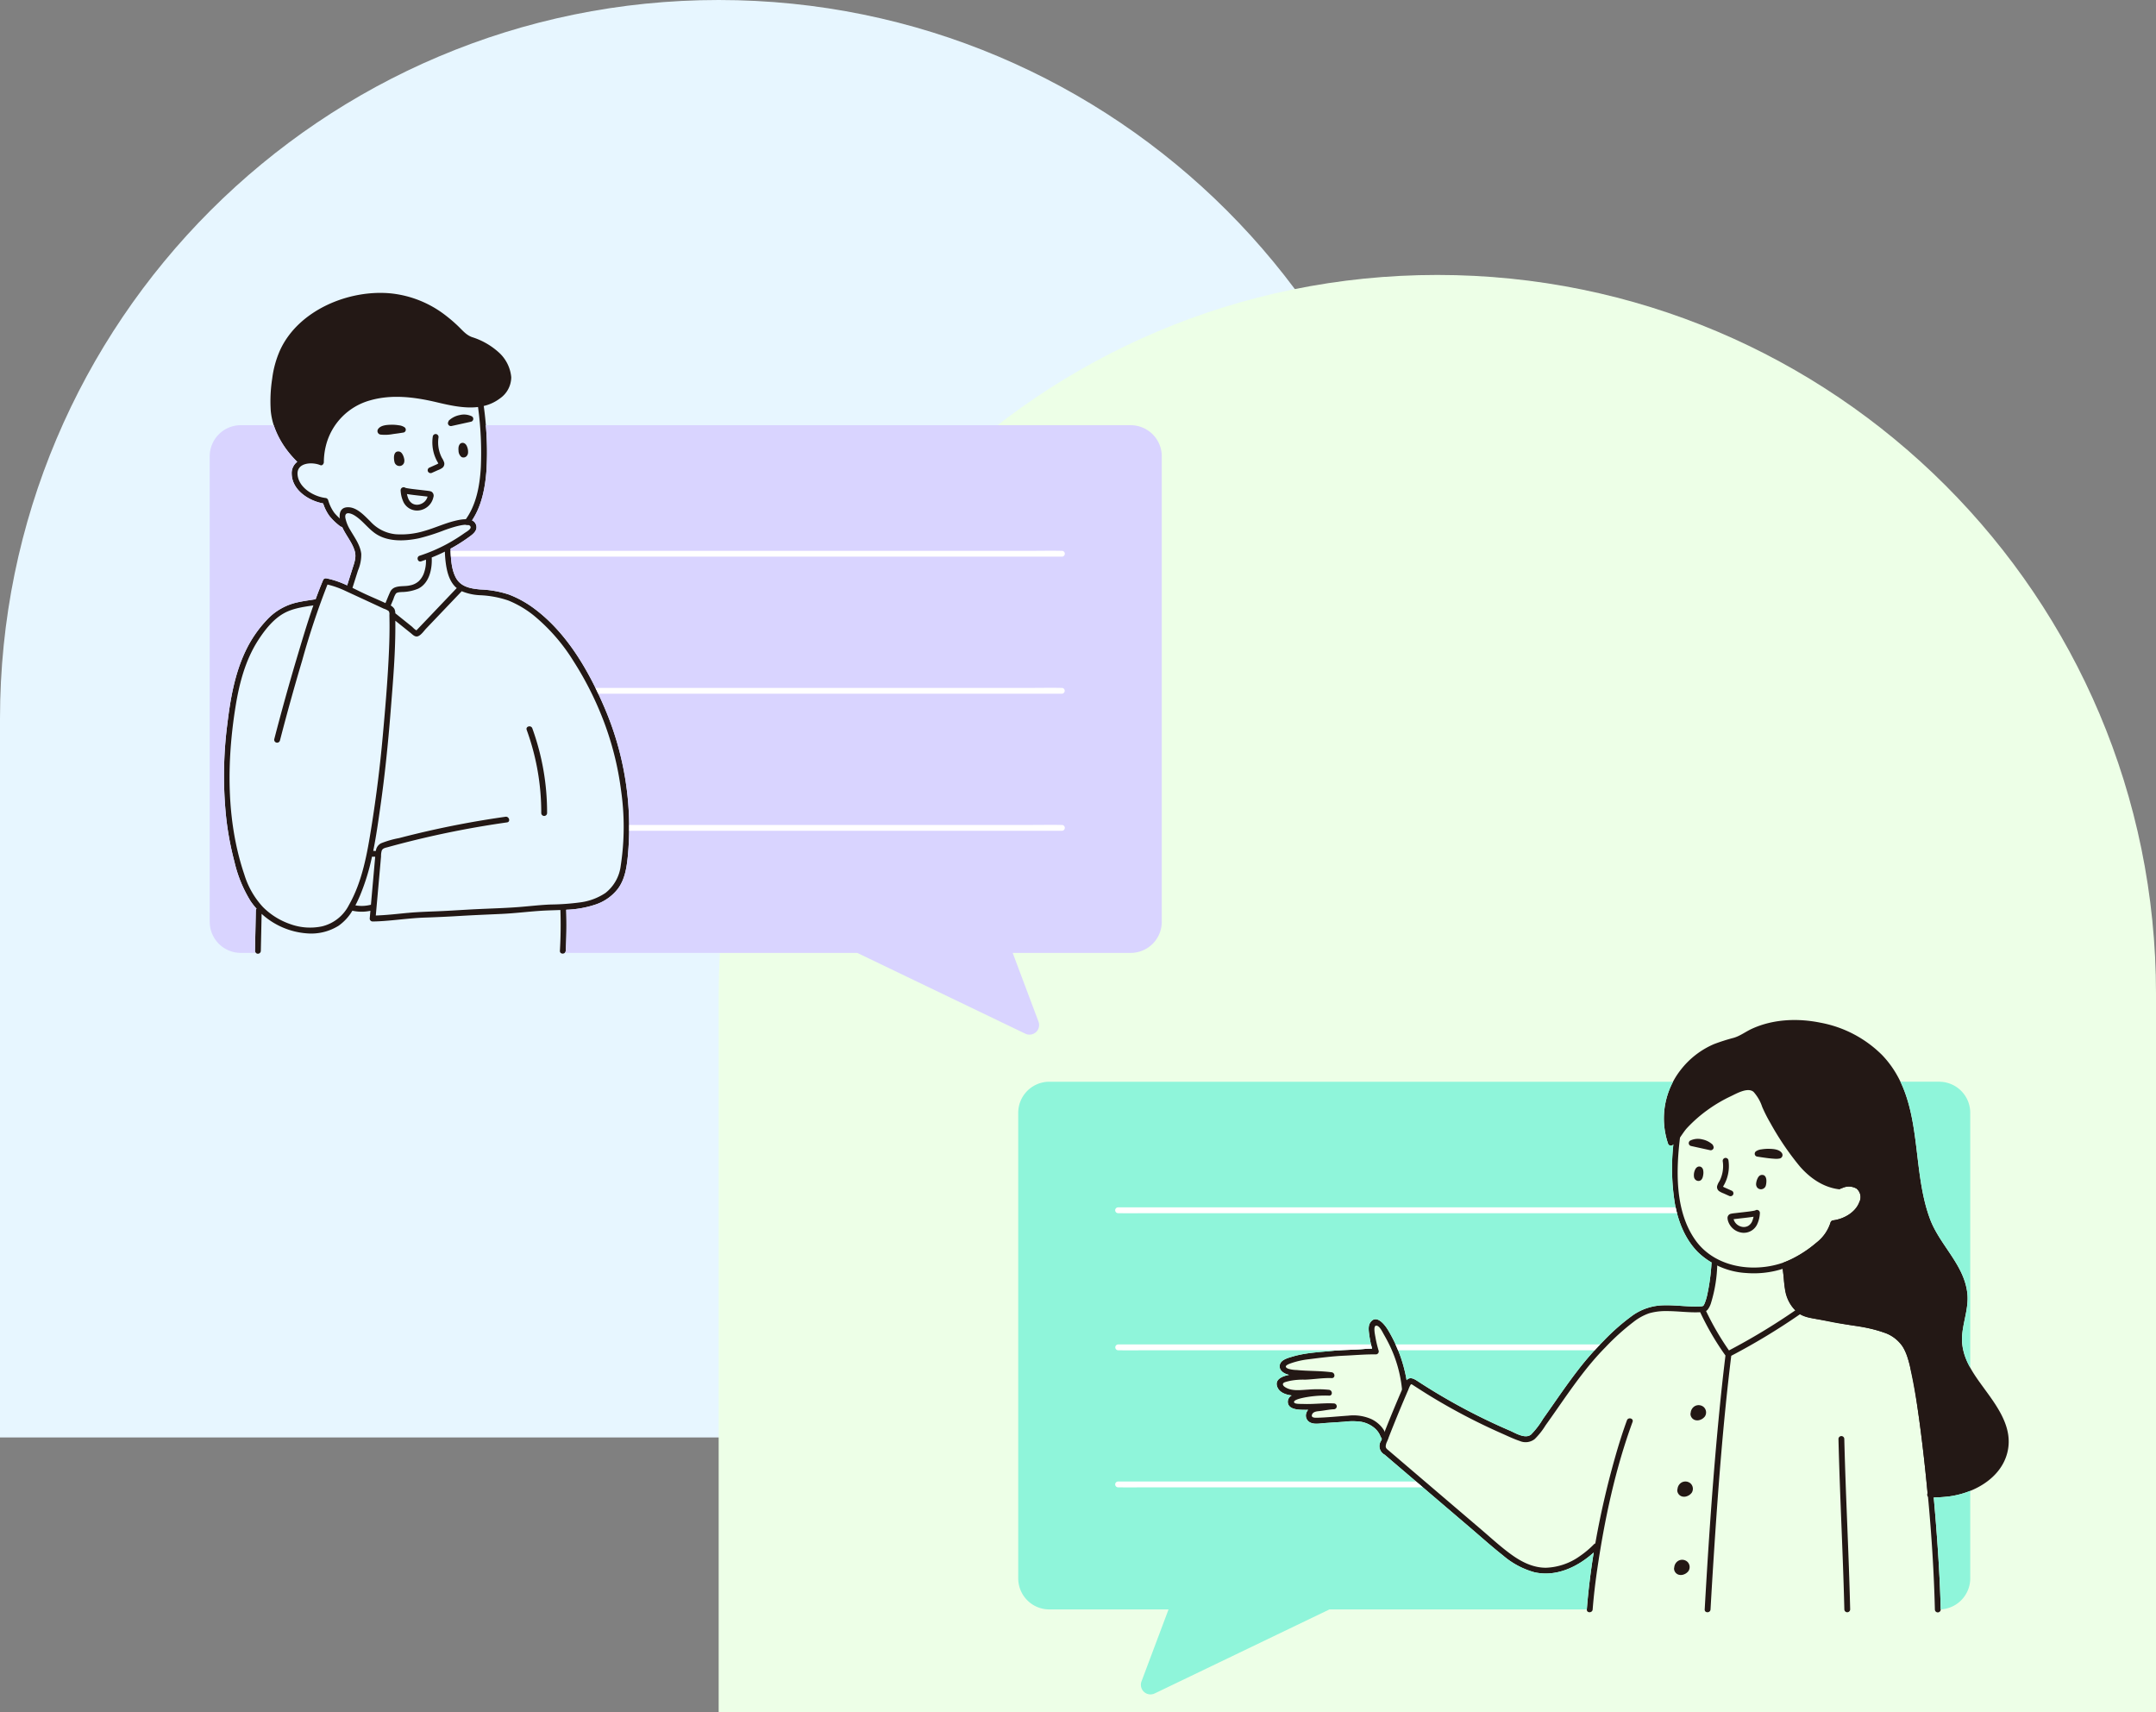 <svg xmlns="http://www.w3.org/2000/svg" xmlns:xlink="http://www.w3.org/1999/xlink" width="574.551" height="456.299" viewBox="0 0 574.551 456.299">
  <rect x="0" y="0" width="574.551" height="456.299" fill="#808080" stroke="none"/>
  <defs>
    <clipPath id="clip-path">
      <rect id="Rectangle_2782" data-name="Rectangle 2782" width="383.034" height="383.035" fill="none"/>
    </clipPath>
  </defs>
  <g id="Group_40226" data-name="Group 40226" transform="translate(-83 -1952.701)">
    <g id="Group_40222" data-name="Group 40222" transform="translate(83 1952.701)">
      <g id="Group_40221" data-name="Group 40221" clip-path="url(#clip-path)">
        <path id="Path_32723" data-name="Path 32723" d="M191.518,0h0C85.745,0,0,85.745,0,191.518V383.035H383.035V191.518C383.035,85.745,297.29,0,191.518,0" fill="#e7f6ff"/>
      </g>
    </g>
    <g id="Group_40223" data-name="Group 40223" transform="translate(274.518 2025.965)">
      <g id="Group_40221-2" data-name="Group 40221" clip-path="url(#clip-path)">
        <path id="Path_32723-2" data-name="Path 32723" d="M191.518,0h0C85.745,0,0,85.745,0,191.518V383.035H383.035V191.518C383.035,85.745,297.29,0,191.518,0" fill="#edffe7"/>
      </g>
    </g>
    <g id="Group_40214" data-name="Group 40214" transform="translate(284.899 2014.746)">
      <g id="Group_40225" data-name="Group 40225" transform="translate(34)">
        <path id="Path_32680" data-name="Path 32680" d="M376.1,651.524c-1.3-.254-2.88-1.19-2.435-2.786.364-1.308,2.352-1.777,3.477-2.112,3.6-1.07,7.535-1.169,11.249-1.565,1.837-.2,3.668-.172,5.508-.283,1.44-.086,2.87-.217,4.309-.25a29.243,29.243,0,0,1-.743-3.676c-.142-1.061-.355-2.383.314-3.322,1.628-2.282,3.919.732,4.734,2.119a38.285,38.285,0,0,1,5.229,15.6c.1.994-1.453.987-1.553,0a34.756,34.756,0,0,0-3.441-11.907c-.434-.877-.9-1.738-1.388-2.585-.363-.629-1.165-2.42-2.064-2.343-.823.07-.273,2.5-.181,3.047a29.506,29.506,0,0,0,.864,3.627.783.783,0,0,1-.749.983c-2.76-.045-5.558.217-8.316.339-3.189.141-6.435.561-9.6.963a21.949,21.949,0,0,0-4.484.984c-.635.222-2.584.832-.959,1.532a8.01,8.01,0,0,0,2.239.347c3.107.305,6.241.19,9.339.6.956.128,1.03,1.591,0,1.554-2.368-.087-4.706.337-7.068.417a18.966,18.966,0,0,0-3.779.265,15.066,15.066,0,0,0-1.586.4c-.819.288-.652.878,0,1.305,1.782,1.175,4.178.782,6.179.683a31.264,31.264,0,0,1,5.561.05c.958.125,1.028,1.6,0,1.553a28.99,28.99,0,0,0-4.836.226c-.43.055-5.012.664-4.449,1.621.259.441,1.823.339,2.3.362.994.046,1.991.02,2.985-.02,1.758-.07,3.517-.215,5.276-.114a.777.777,0,0,1,0,1.554c-1.326.064-2.642.373-3.967.5-.613.057-1.484.168-1.789.8-.451.933.585.978,1.228.963,2.781-.069,5.576-.369,8.352-.555a11.918,11.918,0,0,1,6.182.916,8.267,8.267,0,0,1,2.364,1.7,7.68,7.68,0,0,1,.978,1.247,12.607,12.607,0,0,0,.869,1.676c.646.756-.448,1.86-1.1,1.1a7.227,7.227,0,0,1-.925-1.65,5.577,5.577,0,0,0-1.362-1.691,7.69,7.69,0,0,0-3.441-1.641,16.577,16.577,0,0,0-4.6-.029l-5.173.346c-1.221.082-2.768.424-3.922-.156a2.042,2.042,0,0,1-1.009-2.569,2.516,2.516,0,0,1,.46-.8c-.223,0-.446.013-.669.01-1.492-.022-4.663.087-4.742-2.1a1.907,1.907,0,0,1,1.026-1.733c-1.7-.228-3.36-.855-3.874-2.394-.638-1.91,1.352-2.739,3.186-3.1" transform="translate(-268.481 -347.215)" fill="#231815"/>
        <path id="Path_32681" data-name="Path 32681" d="M90.564,521.589c-1.125,9.1-1.539,20.069,4.019,27.931,5.6,7.924,17.248,9.057,25.568,5.13a33.1,33.1,0,0,0,6.932-4.629,10.581,10.581,0,0,0,3.527-5.187.818.818,0,0,1,.749-.57c2.8-.37,5.905-2.106,6.93-4.874a2.944,2.944,0,0,0-.759-3.594,4.122,4.122,0,0,0-3.837-.126c-.928.37-1.332-1.132-.413-1.5,3.415-1.362,7.531.686,6.751,4.743-.766,3.989-4.942,6.409-8.673,6.9l.749-.57a11.548,11.548,0,0,1-3.132,5.186,36.261,36.261,0,0,1-5.957,4.453A25.3,25.3,0,0,1,108.2,558.3a20.37,20.37,0,0,1-12.934-5.56c-3.4-3.419-5.236-8.086-6.111-12.756a60.079,60.079,0,0,1-.147-18.394c.121-.979,1.676-.991,1.554,0" transform="translate(121.311 -281.124)" fill="#231815"/>
        <path id="Path_32682" data-name="Path 32682" d="M171.4,542.851a8.7,8.7,0,0,0,.908-5.252.8.8,0,0,1,.542-.955.782.782,0,0,1,.956.542,10.391,10.391,0,0,1-.5,5.172,11.07,11.07,0,0,1-.533,1.21c-.092.178-.192.351-.293.524-.034.059-.07.14-.111.2.108.053.28.152.311.166l.693.31,1.387.62a.782.782,0,0,1,.279,1.063.8.8,0,0,1-1.063.279l-1.463-.655a5.8,5.8,0,0,1-1.179-.592,1.354,1.354,0,0,1-.543-1.33,4.6,4.6,0,0,1,.606-1.308" transform="translate(50.899 -290.121)" fill="#231815"/>
        <path id="Path_32683" data-name="Path 32683" d="M150.523,550.379a1.478,1.478,0,0,1-.186-.988,3.889,3.889,0,0,1,.389-1.328,2.194,2.194,0,0,1,.372-.559,1.143,1.143,0,0,1,.877-.347c.04.005.074.018.112.024a.869.869,0,0,1,.095,0c.634.13.834.812.877,1.366a4.8,4.8,0,0,1-.1,1.247,1.556,1.556,0,0,1-.161.49,1.39,1.39,0,0,1-1.094.7,1.293,1.293,0,0,1-1.183-.6" transform="translate(81.763 -296.128)" fill="#231815"/>
        <path id="Path_32684" data-name="Path 32684" d="M190.329,542.1a1,1,0,0,1,1.033-.012,1.236,1.236,0,0,1,.537.858,3.392,3.392,0,0,1,.055.849,4.716,4.716,0,0,1-.136.847,1.851,1.851,0,0,1-.4.832,1.067,1.067,0,0,1-.526.3,1.193,1.193,0,0,1-.781-.106,1.257,1.257,0,0,1-.642-.855,3.4,3.4,0,0,1,.305-2.068,1.491,1.491,0,0,1,.559-.647" transform="translate(26.08 -293.16)" fill="#231815"/>
        <path id="Path_32685" data-name="Path 32685" d="M183.427,525.28a4.669,4.669,0,0,1,3.18-.338,5.754,5.754,0,0,1,2.752,1.356.7.7,0,0,1,.2.366.772.772,0,0,1,.1.617.79.79,0,0,1-.955.542l-5.093-1.123a.785.785,0,0,1-.186-1.42" transform="translate(31.085 -283.386)" fill="#231815"/>
        <path id="Path_32686" data-name="Path 32686" d="M140.859,533.038a.764.764,0,0,1-.556-.646.807.807,0,0,1,.371-.774,3.228,3.228,0,0,1,1.424-.487,11.159,11.159,0,0,1,2.034-.145c1.116.023,2.784.119,3.441,1.192a.93.93,0,0,1-.645,1.39,4.7,4.7,0,0,1-1.377.061c-1.2-.066-2.393-.237-3.578-.414-.372-.055-.743-.113-1.114-.176" transform="translate(91.417 -286.906)" fill="#231815"/>
        <path id="Path_32687" data-name="Path 32687" d="M155.316,569.9a9.946,9.946,0,0,1,1.064-.152c1.085-.133,2.173-.245,3.258-.379l.428-.054.149-.02.184-.025c.253-.036.507-.074.759-.118.179-.032.359-.064.535-.111l.011,0a.806.806,0,0,1,1.282.606,8.008,8.008,0,0,1-.6,2.786c-.013.031-.034.055-.049.084a1.044,1.044,0,0,1-.029.1,3.939,3.939,0,0,1-3.764,2.368,4.484,4.484,0,0,1-3.944-2.859,3.082,3.082,0,0,1-.238-1.2,1.133,1.133,0,0,1,.952-1.021m.6,1.149,0-.007c0,.01-.047-.24,0,.007m5.6-1.75a.434.434,0,0,0-.055.138.619.619,0,0,1,.055-.138m.255-.276c.049-.012.1-.027.106-.038.006-.027-.063.011-.106.038m-5.642,2.745a2.83,2.83,0,0,0,.576.826,2.989,2.989,0,0,0,1.684.824,2.437,2.437,0,0,0,1.429-.251,2.61,2.61,0,0,0,1.118-1.272,7.115,7.115,0,0,0,.363-1.2c-.319.051-.638.1-.957.138-1.233.165-2.471.292-3.706.439l-.387.047-.165.021-.017,0-.084.013,0,.008a2.6,2.6,0,0,0,.143.406m-.434-.362c-.119.021-.073.063,0,0" transform="translate(70.109 -308.529)" fill="#231815"/>
        <path id="Path_32688" data-name="Path 32688" d="M4.579,464.27a22.311,22.311,0,0,1,8.8-6.769,51.819,51.819,0,0,1,5.256-1.675c1.75-.517,3.172-1.64,4.822-2.4,5.691-2.61,12.236-2.859,18.308-1.624a31.35,31.35,0,0,1,16.371,8.583c11.391,11.844,7.474,29.441,12.8,43.716,2.592,6.953,9.1,12.152,9.945,19.794.448,4.074-1.294,7.907-1.42,11.937-.125,3.968,1.769,7.518,3.951,10.7,4,5.84,10.154,12.283,8.08,20.02C89.7,573.26,82.679,577.1,76.234,578a39.963,39.963,0,0,1-5.142.327h0l-.145,0a.76.76,0,0,1-.665-1.123c-.611-6.581-1.32-13.156-2.237-19.7-.766-5.458-1.458-11.135-3.073-16.423a9.618,9.618,0,0,0-5.752-6.516,38.408,38.408,0,0,0-8.694-2.063c-2.871-.448-5.7-1.024-8.559-1.537-1.914-.344-4.32-.494-5.958-1.651a9.787,9.787,0,0,1-3.647-5.949,33.632,33.632,0,0,1-.405-3.564c-.1-1.156-.317-2.3-.315-3.464a.8.8,0,0,1,.57-.749,30.071,30.071,0,0,0,8.251-5.007,11.134,11.134,0,0,0,3.971-5.548.817.817,0,0,1,.749-.57c2.8-.371,5.905-2.107,6.93-4.874A2.946,2.946,0,0,0,51.349,496a4.122,4.122,0,0,0-3.837-.126.718.718,0,0,1-.265.047.59.59,0,0,1-.61.262c-4.2-.536-7.686-2.986-10.42-6.122a75.252,75.252,0,0,1-7.8-11.494,40.122,40.122,0,0,1-2.2-4.329,11.306,11.306,0,0,0-2.289-3.987c-1.529-1.357-4.6.454-6.114,1.166a38.616,38.616,0,0,0-5.71,3.317,37.3,37.3,0,0,0-5.882,5.09c-1.356,1.456-2.231,3.585-3.956,4.648a.787.787,0,0,1-1.141-.464A20.971,20.971,0,0,1,4.579,464.27" transform="translate(207.492 -241.328)" fill="#231815"/>
        <path id="Path_32689" data-name="Path 32689" d="M42.608,648.352c1.379-3.6,2.838-7.178,4.338-10.733q.573-1.359,1.156-2.713a14.5,14.5,0,0,1,1.109-2.435c.883-1.3,2.041-.667,3.087.016q4.672,3.053,9.547,5.778t9.923,5.107q2.523,1.191,5.087,2.294c1.531.659,4.169,2.348,5.706,1.047a22.088,22.088,0,0,0,3.178-4.157c1.036-1.457,2.057-2.924,3.079-4.39,2.01-2.882,4.029-5.759,6.179-8.539a81.325,81.325,0,0,1,7-7.983,57.1,57.1,0,0,1,7.677-6.7,14.8,14.8,0,0,1,8.451-2.657c3.148-.067,6.284.448,9.431.3.864-.04.922-.039,1.279-.878a14.7,14.7,0,0,0,.757-2.67,53.171,53.171,0,0,0,.9-6.1c.055-.588.111-1.177.13-1.767.032-1,1.586-1,1.554,0a37.775,37.775,0,0,1-1.634,10.379,5.535,5.535,0,0,1-.928,1.9,1.843,1.843,0,0,1-.425.366,73.681,73.681,0,0,0,6.105,10.5,171.457,171.457,0,0,0,17.692-10.693c-.166-.165-.331-.342-.495-.536-2.628-3.106-2.326-6.848-2.9-10.638-.148-.978,1.349-1.4,1.5-.413.5,3.287.137,6.956,2.3,9.718a5.841,5.841,0,0,0,1.794,1.7,10.457,10.457,0,0,0,2.454.718c1.555.332,3.124.58,4.679.92,4.739,1.037,9.675,1.247,14.291,2.825a10.891,10.891,0,0,1,7.931,8.462c1.831,6.532,2.636,13.442,3.493,20.153.6,4.665,1.1,9.341,1.548,14.023a.791.791,0,0,1,.131,1.388q.38,4.066.707,8.135c.612,7.742,1.107,15.5,1.3,23.266a.777.777,0,0,1-1.554,0c-.359-14.6-1.572-29.231-3.3-43.73-.806-6.746-1.718-13.511-3.173-20.152a19.245,19.245,0,0,0-2.1-6.195,9.586,9.586,0,0,0-5.069-3.74c-4.564-1.644-9.488-1.865-14.2-2.85-1.826-.381-3.675-.68-5.492-1.1a8.643,8.643,0,0,1-2.545-.951A173.937,173.937,0,0,1,135.9,625.745c-2.171,17.681-3.506,35.466-4.654,53.239q-.464,7.174-.868,14.351c-.056.994-1.611,1-1.554,0,1.007-17.794,2.212-35.587,3.958-53.326q.7-7.152,1.567-14.289a.349.349,0,0,1,.013-.038,73.4,73.4,0,0,1-6.74-11.549c-2.995.149-5.986-.311-8.981-.3a15.722,15.722,0,0,0-4.672.6,14.527,14.527,0,0,0-4.1,2.274,62.956,62.956,0,0,0-7.522,6.792c-4.947,5-8.943,10.808-12.954,16.557-.986,1.413-1.974,2.824-2.979,4.223a19.162,19.162,0,0,1-2.876,3.639,3.916,3.916,0,0,1-3.976.537c-1.685-.567-3.327-1.361-4.952-2.079a162.054,162.054,0,0,1-19.053-9.985c-1.53-.937-3.036-1.911-4.542-2.885-.46-.3-.494-.188-.732.257-.2.367-.339.777-.5,1.159q-.586,1.353-1.162,2.711-2.3,5.435-4.434,10.942a3.364,3.364,0,0,0-.369,1.288c.018.576.4.79.819,1.149q1.144.98,2.291,1.956l4.418,3.771,9,7.683,8.837,7.543c2.71,2.313,5.354,4.771,8.255,6.846,2.688,1.923,5.722,3.424,9.095,3.411a16.5,16.5,0,0,0,9.022-3.1,25,25,0,0,0,3.773-3.17.734.734,0,0,1,.343-.2,230.066,230.066,0,0,1,5.209-22.723c.958-3.4,2.009-6.768,3.222-10.083.341-.931,1.842-.529,1.5.413-4.608,12.582-7.459,25.961-9.4,39.2-.525,3.578-.953,7.17-1.233,10.775-.076.991-1.631,1-1.553,0,.394-5.064,1.019-10.13,1.838-15.172-4.289,3.861-10.007,6.592-15.847,5.254a21.658,21.658,0,0,1-8.327-4.462c-2.958-2.325-5.766-4.853-8.626-7.295L48.115,656.015q-2.291-1.956-4.582-3.911a2.577,2.577,0,0,1-.926-3.752" transform="translate(89.561 -326.515)" fill="#231815"/>
        <path id="Path_32690" data-name="Path 32690" d="M99.9,710.005c.366,15.145,1.2,30.273,1.565,45.417a.777.777,0,0,1-1.553,0c-.366-15.145-1.2-30.273-1.565-45.417a.777.777,0,0,1,1.554,0" transform="translate(155.687 -388.603)" fill="#231815"/>
        <path id="Path_32691" data-name="Path 32691" d="M187.826,692.872a1.5,1.5,0,0,1-.069-.713,1.591,1.591,0,0,1,.045-.153,2.225,2.225,0,0,1,.978-1.669,2.082,2.082,0,0,1,2.527.213,1.957,1.957,0,0,1,.294,2.431,2.64,2.64,0,0,1-1.235.923,2.156,2.156,0,0,1-1.4.076,1.755,1.755,0,0,1-1.138-1.108" transform="translate(26.858 -377.623)" fill="#231815"/>
        <path id="Path_32692" data-name="Path 32692" d="M197.154,741.342a1.754,1.754,0,0,1-1.138-1.108,1.5,1.5,0,0,1-.069-.712,1.4,1.4,0,0,1,.045-.153,2.223,2.223,0,0,1,.977-1.669,2.081,2.081,0,0,1,2.527.213,1.956,1.956,0,0,1,.294,2.431,2.637,2.637,0,0,1-1.235.923,2.154,2.154,0,0,1-1.4.076" transform="translate(15.15 -404.641)" fill="#231815"/>
        <path id="Path_32693" data-name="Path 32693" d="M198,787.929a2.223,2.223,0,0,1,.978-1.669,2.081,2.081,0,0,1,2.527.213,1.956,1.956,0,0,1,.294,2.431,2.637,2.637,0,0,1-1.235.923,2.154,2.154,0,0,1-1.4.076,1.752,1.752,0,0,1-1.137-1.108,1.492,1.492,0,0,1-.069-.712,1.324,1.324,0,0,1,.045-.153" transform="translate(12.278 -432.343)" fill="#231815"/>
        <path id="Path_32709" data-name="Path 32709" d="M46.757,741.832a.777.777,0,0,1,0-1.553.777.777,0,0,1,0,1.553" transform="translate(232.132 -406.3)" fill="#231815"/>
        <path id="Path_32710" data-name="Path 32710" d="M42.46,497.653v67.893a15.278,15.278,0,0,1-2.2-7.873c.127-4.03,1.869-7.863,1.42-11.937-.841-7.643-7.353-12.841-9.945-19.794-4.333-11.621-2.544-25.444-7.874-36.572H34.177a8.282,8.282,0,0,1,8.282,8.282" transform="translate(246.689 -263.167)" fill="#8ff5da"/>
        <path id="Path_32711" data-name="Path 32711" d="M33.588,743.157V766.48a8.275,8.275,0,0,1-7.868,8.262c-.192-7.758-.686-15.51-1.3-23.245q-.26-3.285-.558-6.568a36.728,36.728,0,0,0,4.3-.312,23.293,23.293,0,0,0,5.422-1.46" transform="translate(255.561 -407.942)" fill="#8ff5da"/>
        <path id="Path_32712" data-name="Path 32712" d="M192.561,489.371H358.79a20.731,20.731,0,0,0-1.346,16.474.787.787,0,0,0,1.141.464c.1-.065.2-.145.3-.216a56.633,56.633,0,0,0,.418,15.933c.876,4.67,2.713,9.337,6.111,12.756a17.348,17.348,0,0,0,3.666,2.778.787.787,0,0,0-.061.26c-.019.59-.074,1.179-.13,1.767a53.081,53.081,0,0,1-.9,6.1,14.655,14.655,0,0,1-.756,2.67c-.358.839-.416.839-1.28.878-3.147.143-6.283-.371-9.43-.3a14.8,14.8,0,0,0-8.451,2.657,57.13,57.13,0,0,0-7.678,6.7,81.4,81.4,0,0,0-7,7.983c-2.15,2.78-4.169,5.657-6.179,8.539-1.023,1.466-2.043,2.934-3.079,4.39a22.075,22.075,0,0,1-3.178,4.157c-1.536,1.3-4.174-.388-5.706-1.047q-2.563-1.1-5.087-2.294-5.047-2.382-9.922-5.107t-9.547-5.778c-.977-.639-2.048-1.212-2.906-.227a38.768,38.768,0,0,0-4.916-13.31c-.814-1.386-3.106-4.4-4.734-2.119-.67.938-.456,2.261-.314,3.322a29.217,29.217,0,0,0,.743,3.676c-1.439.034-2.868.164-4.309.25-1.839.11-3.671.087-5.508.283-3.714.4-7.652.5-11.249,1.565-1.125.334-3.112.8-3.477,2.111-.445,1.6,1.14,2.531,2.435,2.786-1.835.365-3.824,1.193-3.186,3.1.514,1.539,2.173,2.166,3.874,2.394a1.907,1.907,0,0,0-1.026,1.733c.078,2.185,3.249,2.076,4.741,2.1.223,0,.446-.008.669-.01a2.507,2.507,0,0,0-.461.8,2.042,2.042,0,0,0,1.009,2.569c1.154.58,2.7.238,3.922.156l5.173-.346a16.575,16.575,0,0,1,4.6.029,7.69,7.69,0,0,1,3.441,1.641,5.568,5.568,0,0,1,1.361,1.691c.217.433.373.826.608,1.208-.06.155-.123.308-.183.463a2.578,2.578,0,0,0,.926,3.752q2.285,1.962,4.582,3.911l18.328,15.645c2.861,2.442,5.669,4.97,8.627,7.295a21.662,21.662,0,0,0,8.326,4.462c5.84,1.338,11.558-1.393,15.847-5.254-.82,5.042-1.445,10.107-1.838,15.171H267.21l-46.574,22.391a2.561,2.561,0,0,1-3.507-3.209l7.205-19.182H192.561a8.282,8.282,0,0,1-8.282-8.282V497.653a8.282,8.282,0,0,1,8.282-8.282" transform="translate(-148.831 -263.167)" fill="#8ff5da"/>
        <path id="Path_32713" data-name="Path 32713" d="M364.221,737.366h79.392l1.82,1.554H372.346c-2.6,0-5.2.055-7.794,0-.11,0-.221,0-.332,0a.777.777,0,0,1,0-1.554" transform="translate(-302.158 -404.639)" fill="#fff"/>
        <path id="Path_32714" data-name="Path 32714" d="M306.553,653.887H254.161q-.319-.783-.673-1.553h54.525q-.74.767-1.46,1.553" transform="translate(-117.495 -356.131)" fill="#fff"/>
        <path id="Path_32715" data-name="Path 32715" d="M395.754,652.333H463.16c.085.371.163.744.262,1.112-1.439.034-2.868.165-4.309.251-1.46.087-2.916.1-4.373.191H403.88c-2.6,0-5.2.056-7.794,0-.11,0-.221,0-.332,0a.777.777,0,0,1,0-1.553" transform="translate(-333.691 -356.13)" fill="#fff"/>
        <path id="Path_32716" data-name="Path 32716" d="M206.523,567.3H355.1q.166.78.369,1.554H214.648c-2.6,0-5.2.055-7.794,0-.11,0-.221,0-.332,0a.777.777,0,0,1,0-1.554" transform="translate(-144.46 -307.623)" fill="#fff"/>
      </g>
      <g id="Group_40224" data-name="Group 40224" transform="translate(-21 16)">
        <path id="Path_32694" data-name="Path 32694" d="M609.8,97.611a.783.783,0,0,1,.279-1.063l1.34-.6.71-.317c.057-.026.278-.164.4-.212-.029-.061-.058-.136-.074-.163-.1-.178-.206-.353-.3-.534a11.4,11.4,0,0,1-.579-1.3,10.62,10.62,0,0,1-.508-5.285.783.783,0,0,1,.956-.543.8.8,0,0,1,.542.955,8.924,8.924,0,0,0,.93,5.389A5.075,5.075,0,0,1,614.1,95.2a1.374,1.374,0,0,1-.46,1.351,4.743,4.743,0,0,1-1.2.629l-1.576.706a.8.8,0,0,1-1.063-.279" transform="translate(-676.62 -49.956)" fill="#231815"/>
        <path id="Path_32695" data-name="Path 32695" d="M635.384,98.383a1.118,1.118,0,0,1,.114-.006c.032-.006.059-.017.093-.021a1.146,1.146,0,0,1,.836.308,1.791,1.791,0,0,1,.369.5,3.67,3.67,0,0,1,.395,1.057,2.168,2.168,0,0,1,.006,1.107,1.3,1.3,0,0,1-.946.876,1.4,1.4,0,0,1-.9-.111,1.433,1.433,0,0,1-.534-.482,1.293,1.293,0,0,1-.193-.472,5.1,5.1,0,0,1-.128-1.237c.016-.594.2-1.377.891-1.518" transform="translate(-710.406 -56.104)" fill="#231815"/>
        <path id="Path_32696" data-name="Path 32696" d="M596.554,93.154a1.481,1.481,0,0,1,.608.679,3.643,3.643,0,0,1,.359,1.748,1.462,1.462,0,0,1-.443,1.041,1.146,1.146,0,0,1-1.328.171,2.2,2.2,0,0,1-.771-1.719,3.024,3.024,0,0,1-.009-.7,1.8,1.8,0,0,1,.37-1.027.991.991,0,0,1,1.215-.192" transform="translate(-653.685 -53.069)" fill="#231815"/>
        <path id="Path_32697" data-name="Path 32697" d="M592.067,77a5.878,5.878,0,0,1,2.809-1.384,4.758,4.758,0,0,1,3.241.344.785.785,0,0,1-.186,1.42l-5.212,1.15a.794.794,0,0,1-.956-.543.774.774,0,0,1,.1-.621.685.685,0,0,1,.2-.367" transform="translate(-653.265 -43.062)" fill="#231815"/>
        <path id="Path_32698" data-name="Path 32698" d="M637.265,81.8a11.444,11.444,0,0,1,2.077.148,3.289,3.289,0,0,1,1.453.5.8.8,0,0,1,.371.774.766.766,0,0,1-.557.646c-.929.159-1.863.291-2.8.408a11.4,11.4,0,0,1-3.3.154.946.946,0,0,1-.756-1.416c.669-1.091,2.372-1.187,3.507-1.211" transform="translate(-713.934 -46.665)" fill="#231815"/>
        <path id="Path_32699" data-name="Path 32699" d="M617.676,120.746c.153.038.306.073.462.1.207.038.414.071.622.1l.324.047.115.016.236.031c1.115.143,2.232.26,3.349.392.425.05.851.1,1.273.167a1.8,1.8,0,0,1,.572.178,1.254,1.254,0,0,1,.488,1.487,4.484,4.484,0,0,1-3.618,3.465,4.039,4.039,0,0,1-4.416-2.347.964.964,0,0,1-.027-.1c-.016-.03-.037-.055-.051-.087a8.19,8.19,0,0,1-.612-2.847.809.809,0,0,1,1.284-.606m6.174,2.394c.053.038.1.023,0,0m-5.394.525a2.715,2.715,0,0,0,1.112,1.288,2.479,2.479,0,0,0,1.517.281,3.1,3.1,0,0,0,1.693-.811,2.932,2.932,0,0,0,.608-.839,3.71,3.71,0,0,0,.187-.495l-.034-.006-.119-.017h0l-.339-.043c-.586-.071-1.174-.136-1.761-.2-1.08-.123-2.168-.241-3.242-.425a7.343,7.343,0,0,0,.38,1.27" transform="translate(-690.531 -68.796)" fill="#231815"/>
        <path id="Path_32700" data-name="Path 32700" d="M568.258,31.229a38.9,38.9,0,0,1,.4-8.423,26.739,26.739,0,0,1,2.068-7.487C575.592,4.62,589.049-.947,600.272.133a28.626,28.626,0,0,1,14.739,5.982A39.319,39.319,0,0,1,618.2,8.863c1.166,1.116,2.146,2.364,3.71,2.923a19.079,19.079,0,0,1,7,3.961,10.137,10.137,0,0,1,3.447,6.726,6.926,6.926,0,0,1-2.954,5.606,11.41,11.41,0,0,1-4.379,2.055,88.155,88.155,0,0,1,.735,17.055C625.4,52.165,624.4,57.441,621.3,61.5c-.6.785-1.948.012-1.341-.784,3.066-4.023,4-9.26,4.291-14.2a90.13,90.13,0,0,0-.747-16.106c-3.618.441-7.483-.43-11.013-1.268-5.781-1.371-11.9-2.175-17.714-.509a16.729,16.729,0,0,0-11.8,12.04,18.559,18.559,0,0,0-.562,4.461.715.715,0,0,1-.166.454.6.6,0,0,1-.817.294c-2.192-.893-6.293-.668-6.018,2.554.3,3.493,4.266,5.807,7.4,6.209a.821.821,0,0,1,.749.57,10.762,10.762,0,0,0,1.675,3.434,15.949,15.949,0,0,0,2.625,2.438c.78.625-.326,1.718-1.1,1.1a16.03,16.03,0,0,1-2.865-2.747,11.841,11.841,0,0,1-1.669-3.337c-3.883-.71-8.3-3.575-8.382-7.9a3.781,3.781,0,0,1,1.475-3.192c-3.768-3.763-6.614-8.369-7.071-13.786" transform="translate(-677.013 0)" fill="#231815"/>
        <path id="Path_32701" data-name="Path 32701" d="M590.336,138.064c-.769-1.837-1.262-5.051,1.6-5.086,2.425-.03,4.444,2.279,6.033,3.829a10.434,10.434,0,0,0,6.743,3.367,21.28,21.28,0,0,0,7.52-.855c2.835-.8,5.515-2.075,8.386-2.757,1.616-.384,4.94-1.042,5.53,1.286.3,1.163-.575,2.049-1.416,2.683a44.388,44.388,0,0,1-4.338,2.87,45.2,45.2,0,0,1-6.119,2.964c.167,3.048-.641,6.865-3.616,8.319a11.768,11.768,0,0,1-4.387.887c-.465.04-1.188.039-1.527.4a4.959,4.959,0,0,0-.64,1.4l-.688,1.638a.8.8,0,0,1-.955.543.78.78,0,0,1-.543-.955c.409-.974.792-1.965,1.23-2.926A2.372,2.372,0,0,1,604.6,154.3c1.256-.43,2.629-.193,3.9-.5a4.819,4.819,0,0,0,2.346-1.14,5.719,5.719,0,0,0,1.289-1.95,9.505,9.505,0,0,0,.607-3.768c-.425.153-.847.313-1.277.454-.953.311-1.361-1.188-.413-1.5a43.927,43.927,0,0,0,7.277-3.113q1.623-.879,3.17-1.888.78-.508,1.54-1.045c.349-.247,1.684-.969,1.613-1.563-.2-1.7-6.11.492-6.926.779a54.787,54.787,0,0,1-6.827,2.181c-3.873.813-8.555,1.024-11.9-1.456-1.87-1.387-3.266-3.355-5.247-4.6-1.026-.643-2.817-1.229-2.475.693a9.977,9.977,0,0,0,1.322,3.219c1.15,1.978,2.618,3.933,2.9,6.271a10.729,10.729,0,0,1-.877,4.468l-1.554,4.9c-.3.95-1.8.544-1.5-.413l1.554-4.9c.506-1.6,1.125-3.1.636-4.779-.7-2.4-2.472-4.3-3.43-6.589" transform="translate(-680.128 -75.859)" fill="#231815"/>
        <path id="Path_32702" data-name="Path 32702" d="M495.866,204.6c.8-6.637,1.946-13.341,4.836-19.426a31.993,31.993,0,0,1,5.563-8.2,15.669,15.669,0,0,1,8.4-4.842c1.562-.341,3.15-.548,4.728-.8.637-1.75,1.31-3.486,2.036-5.2a.786.786,0,0,1,.877-.357c3.844.718,7.208,2.771,10.727,4.363,1.942.879,3.908,1.7,5.831,2.624a2.873,2.873,0,0,1,1.518,1.136,2.908,2.908,0,0,1,.25,1.177l4.332,3.478c.322.258.859.9,1.239.994-.01.053-.019.107-.029.16l.248-.26c.175-.159.331-.348.5-.52l2.106-2.208L557,168.345c-.135-.113-.275-.218-.4-.346-1.679-1.7-2.259-4.214-2.548-6.5-.147-1.165-.209-2.337-.242-3.51a.777.777,0,0,1,1.553,0c.07,2.472.186,5.172,1.312,7.426,1.306,2.614,3.962,3.075,6.637,3.31a27.405,27.405,0,0,1,7.608,1.356,28.009,28.009,0,0,1,6.74,3.737c8.62,6.413,14.417,16.387,18.592,26.1a80.963,80.963,0,0,1,6.313,40.139c-.308,2.941-.812,6.024-2.636,8.446a12.534,12.534,0,0,1-5.742,4.11,27.226,27.226,0,0,1-8.013,1.451q.18,5.472-.129,10.947c-.057.994-1.611,1-1.553,0q.314-5.428.131-10.872c-1.834.073-3.669.1-5.47.228-3.376.232-6.728.647-10.112.808-3.728.177-7.456.318-11.183.544q-4.653.282-9.312.436c-3.135.107-6.245.5-9.367.777-1.529.136-3.059.243-4.594.265a.781.781,0,0,1-.777-.777l.184-2.073a11.293,11.293,0,0,1-4.805-.023,13.053,13.053,0,0,1-3.662,4,13.765,13.765,0,0,1-8.5,2.037A20.052,20.052,0,0,1,505,255.157q-.1,4.926-.21,9.853a.777.777,0,0,1-1.554,0q.111-5.374.229-10.747a.722.722,0,0,1,.185-.472,18.426,18.426,0,0,1-1.619-2.066,34.69,34.69,0,0,1-4.268-10.43,80.846,80.846,0,0,1-2.218-11.907,107.481,107.481,0,0,1,.32-24.786m48.081,50.31c3.022-.289,6.051-.347,9.083-.487,3.206-.147,6.407-.382,9.613-.53,3.693-.17,7.391-.268,11.077-.559,2.793-.22,5.554-.56,8.355-.663a64.155,64.155,0,0,0,7.694-.55,15.751,15.751,0,0,0,6.858-2.524,10.886,10.886,0,0,0,4.08-7.307,68.108,68.108,0,0,0,.06-20.178,80.976,80.976,0,0,0-5.189-19.792,86.411,86.411,0,0,0-7.42-14.426,49.39,49.39,0,0,0-10.609-12.219,27.045,27.045,0,0,0-6.774-4,26.424,26.424,0,0,0-7.624-1.42,14.373,14.373,0,0,1-4.819-1.065l-9.452,9.915c-.614.644-1.3,1.7-2.134,2.054s-1.469-.384-2.057-.856l-4.057-3.255c.1,8.118-.621,16.218-1.261,24.3-.673,8.49-1.531,16.954-2.742,25.387-.555,3.867-1.1,7.789-1.881,11.653h.591a.554.554,0,0,1,.106.024,2.587,2.587,0,0,1,1.385-2.053,25.14,25.14,0,0,1,4.8-1.385q2.72-.711,5.456-1.36,5.269-1.252,10.588-2.274,6.137-1.178,12.326-2.051c.978-.138,1.4,1.358.413,1.5a252.042,252.042,0,0,0-25.545,4.963c-2.088.519-4.172,1.061-6.245,1.64-.6.168-1.284.244-1.594.877a4.853,4.853,0,0,0-.2,1.582l-.283,3.185q-.558,6.283-1.117,12.567c2.847-.094,5.681-.428,8.515-.7m-9.985-2.133a.744.744,0,0,1,.169-.009q.338-3.8.676-7.6.231-2.609.464-5.218h-.687a.548.548,0,0,1-.162-.036,58.276,58.276,0,0,1-3.141,10.25c-.388.918-.814,1.842-1.286,2.744a9.619,9.619,0,0,0,3.968-.128m-33.6-8.2a22.324,22.324,0,0,0,4.971,8.751,19.02,19.02,0,0,0,7.309,4.571,15.459,15.459,0,0,0,8.456.6,10.888,10.888,0,0,0,7.156-5.655c3.631-6.362,4.906-13.9,6.044-21.038q1.9-11.908,2.981-23.925c.7-7.787,1.38-15.606,1.69-23.419.077-1.944.123-3.888.124-5.834q0-1.451-.034-2.9c0-.066,0-.143,0-.219a.615.615,0,0,1,0-.07,1.48,1.48,0,0,0-.191-.951,4.566,4.566,0,0,0-1.357-.661c-3.436-1.61-6.888-3.194-10.33-4.789a23.28,23.28,0,0,0-4.627-1.623,205.084,205.084,0,0,0-6.741,20.24q-3.159,10.609-5.928,21.328a.777.777,0,0,1-1.5-.413q2.825-10.921,6.049-21.733c1.386-4.641,2.765-9.291,4.364-13.863-2.691.4-5.459.773-7.857,2.1-2.826,1.563-5.087,4.441-6.815,7.112-3.433,5.3-5.063,11.5-6.06,17.674-2.372,14.7-2.512,30.471,2.29,44.716" transform="translate(-616.181 -89.696)" fill="#231815"/>
        <path id="Path_32703" data-name="Path 32703" d="M547.5,269.425a65.628,65.628,0,0,1,3.936,22.6.777.777,0,0,1-1.553,0A64.345,64.345,0,0,0,546,269.838c-.342-.941,1.158-1.347,1.5-.413" transform="translate(-586.542 -153.395)" fill="#231815"/>
        <path id="Path_32704" data-name="Path 32704" d="M673.146,82.079h8.771a24.524,24.524,0,0,0,6.264,9.759A3.778,3.778,0,0,0,686.7,95.03c.081,4.323,4.5,7.187,8.381,7.9a11.858,11.858,0,0,0,1.669,3.337,16.018,16.018,0,0,0,2.866,2.747.782.782,0,0,0,.523.172c.971,2.218,2.673,4.091,3.357,6.435.489,1.675-.129,3.182-.635,4.779l-1.382,4.359a23.823,23.823,0,0,0-5.5-1.859.786.786,0,0,0-.877.357c-.726,1.717-1.4,3.453-2.036,5.2-1.578.251-3.166.457-4.728.8a15.672,15.672,0,0,0-8.4,4.843,31.988,31.988,0,0,0-5.563,8.2c-2.889,6.086-4.039,12.79-4.836,19.427a107.5,107.5,0,0,0-.32,24.785,80.865,80.865,0,0,0,2.218,11.908,34.677,34.677,0,0,0,4.268,10.43,18.47,18.47,0,0,0,1.618,2.066.722.722,0,0,0-.185.472q-.111,5.374-.229,10.747a.7.7,0,0,0,.228.559h-4a8.283,8.283,0,0,1-8.282-8.283V90.361a8.282,8.282,0,0,1,8.282-8.282" transform="translate(-789.863 -46.823)" fill="#d9d4ff"/>
        <path id="Path_32705" data-name="Path 32705" d="M170.052,111.5c.841-.635,1.711-1.521,1.416-2.683a1.968,1.968,0,0,0-1.143-1.368c2.613-3.925,3.528-8.8,3.868-13.433a74.917,74.917,0,0,0-.2-11.933H345.863a8.283,8.283,0,0,1,8.282,8.283V214.413a8.283,8.283,0,0,1-8.282,8.283H314.415l6.881,18.319a2.562,2.562,0,0,1-3.508,3.209L273.009,222.7H195.031a.758.758,0,0,0,.274-.558c.211-3.644.249-7.3.129-10.947a27.226,27.226,0,0,0,8.013-1.451,12.532,12.532,0,0,0,5.742-4.11c1.824-2.422,2.328-5.505,2.636-8.446a80.959,80.959,0,0,0-6.312-40.139c-4.175-9.717-9.972-19.691-18.592-26.1a28.032,28.032,0,0,0-6.74-3.737,27.407,27.407,0,0,0-7.608-1.356c-2.675-.235-5.331-.7-6.637-3.31-1.126-2.253-1.242-4.954-1.312-7.425a.766.766,0,0,0-.03-.131c.374-.2.753-.4,1.121-.614a44.462,44.462,0,0,0,4.338-2.87" transform="translate(-225.444 -46.823)" fill="#d9d4ff"/>
        <path id="Path_32706" data-name="Path 32706" d="M224.81,330.041H331.992c2.6,0,5.2-.056,7.793,0,.11,0,.221,0,.332,0a.777.777,0,0,1,0,1.554H224.809c.006-.518.005-1.036,0-1.554" transform="translate(-238.031 -188.261)" fill="#fff"/>
        <path id="Path_32707" data-name="Path 32707" d="M224.81,245.009H340.986c2.6,0,5.2-.056,7.793,0,.11,0,.221,0,.332,0a.777.777,0,0,1,0,1.553H225.558c-.244-.518-.494-1.036-.748-1.553" transform="translate(-247.025 -139.754)" fill="#fff"/>
        <path id="Path_32708" data-name="Path 32708" d="M234.82,161.53h-9.941c-.033-.522-.054-1.041-.07-1.554H379.577c2.6,0,5.2-.055,7.793,0,.11,0,.221,0,.332,0a.777.777,0,0,1,0,1.554H234.82Z" transform="translate(-285.616 -91.246)" fill="#fff"/>
      </g>
    </g>
  </g>
</svg>
